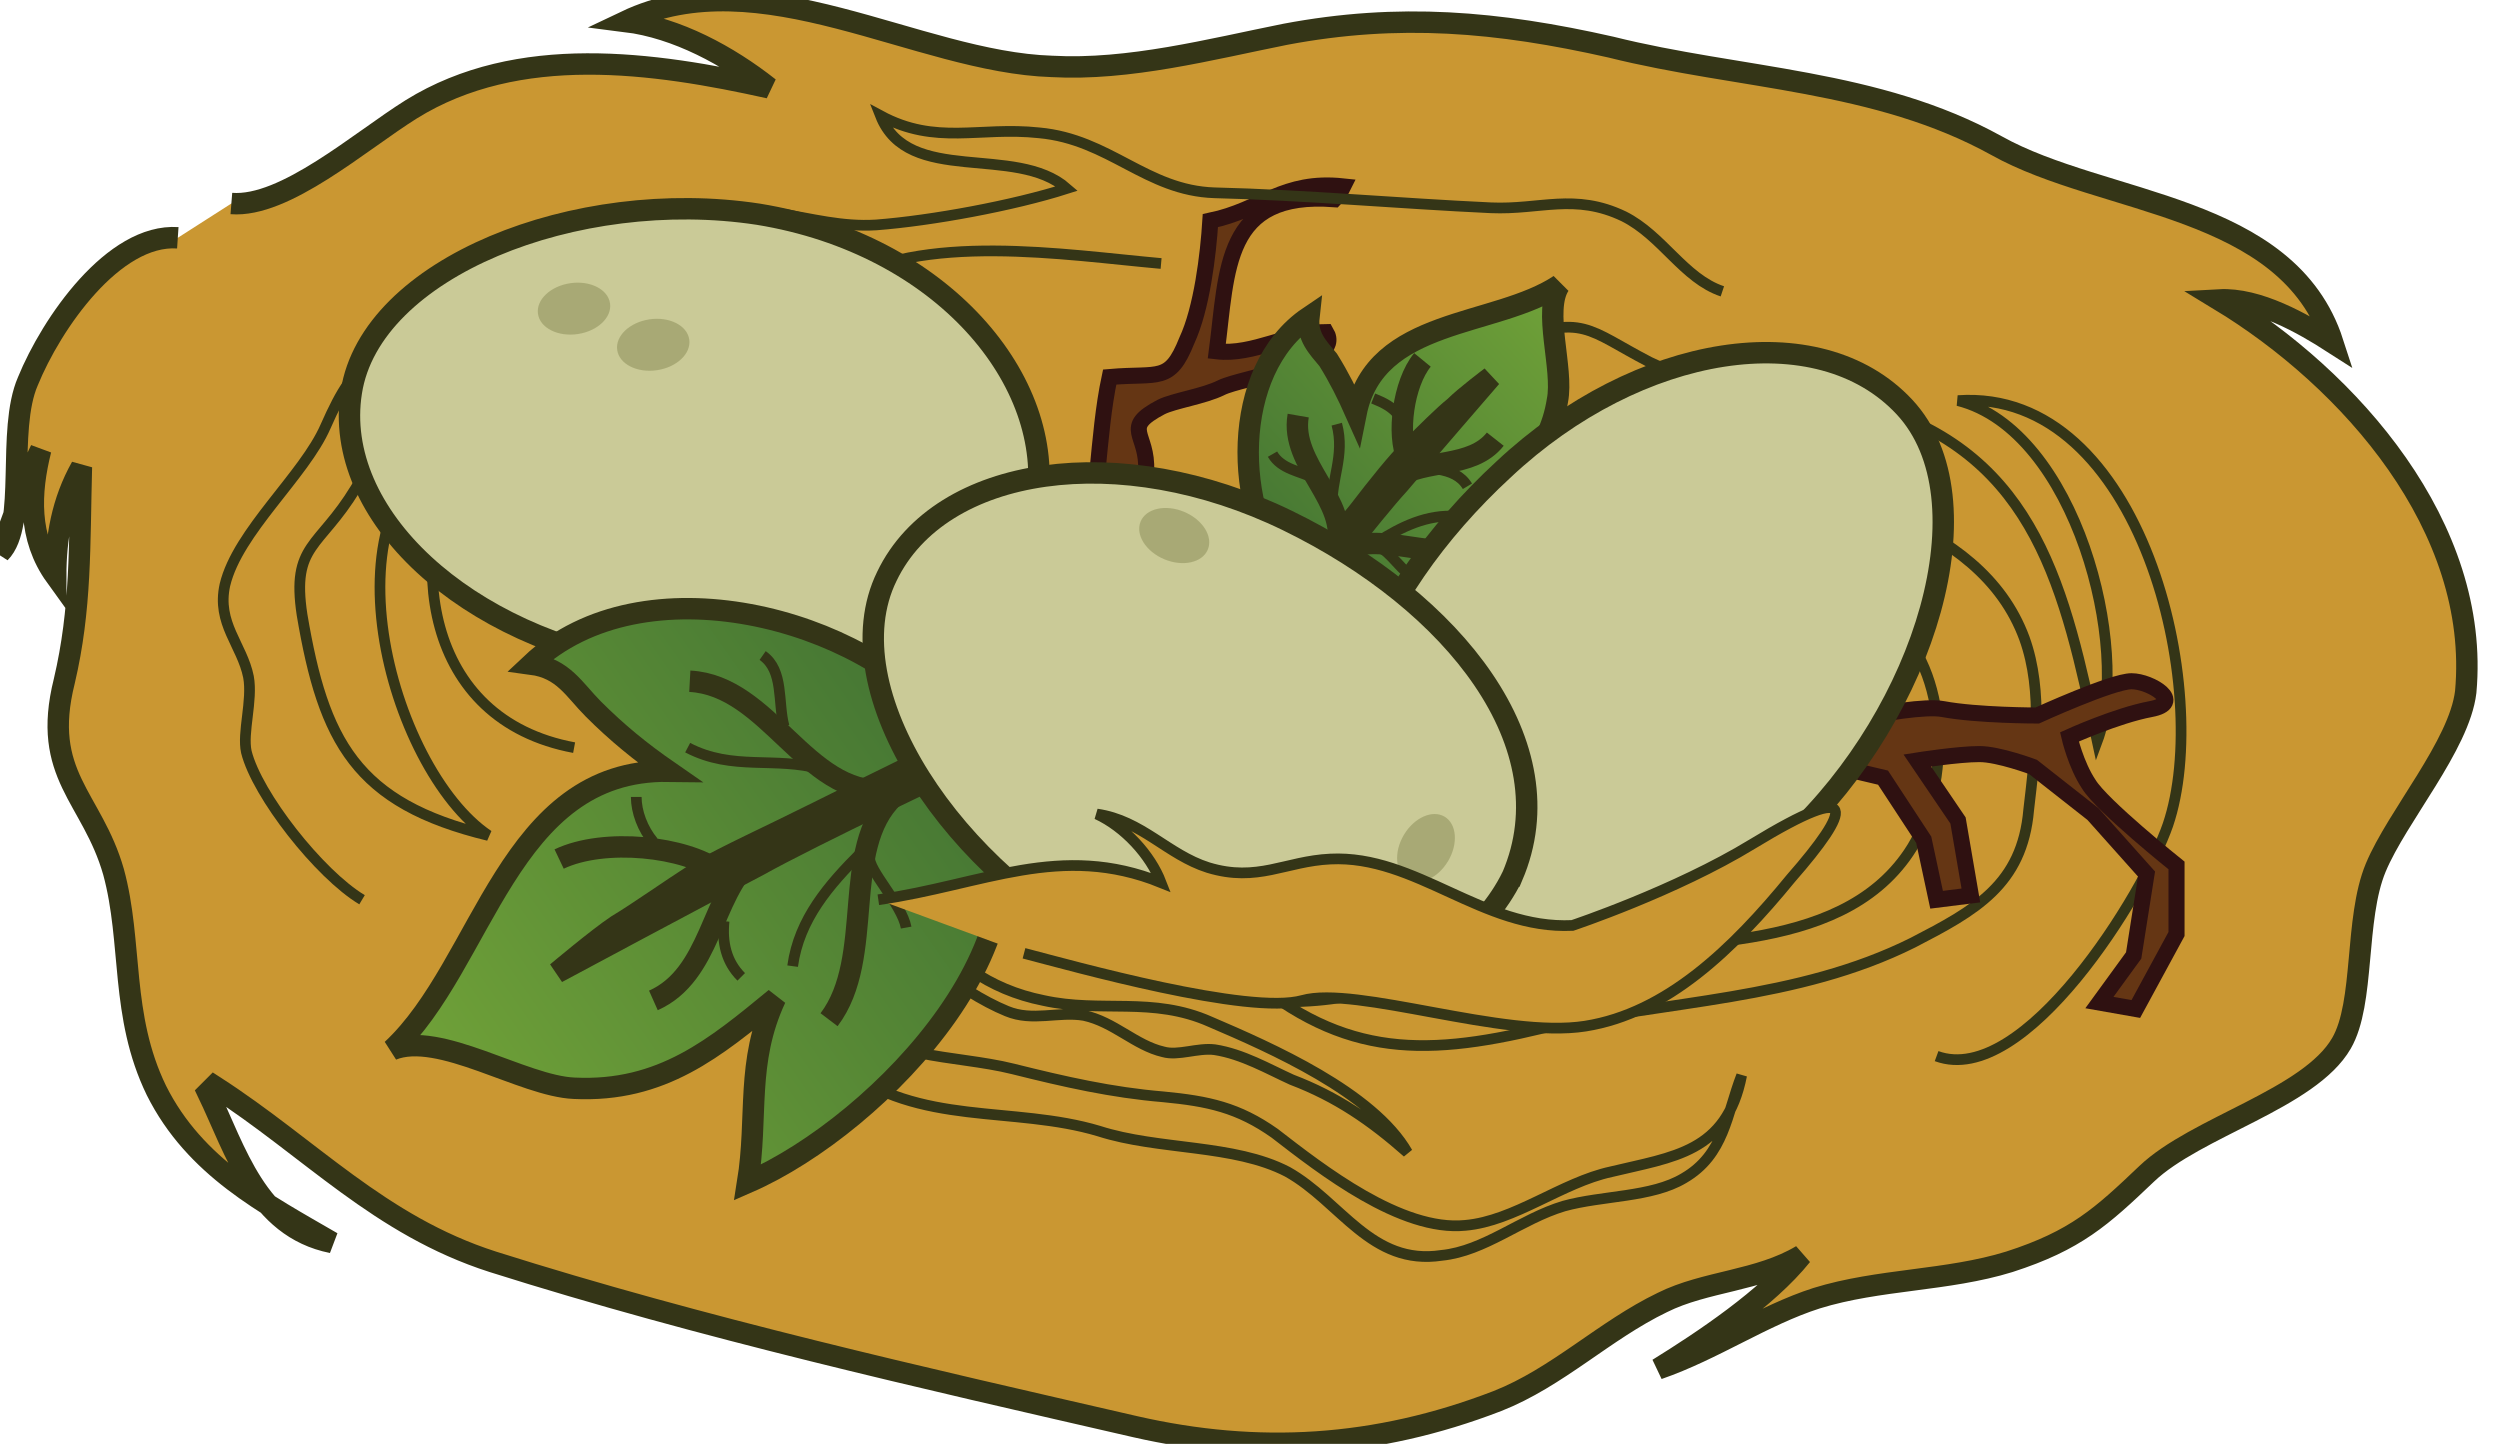 <svg xmlns="http://www.w3.org/2000/svg" version="1.0" viewBox="0 0 116.7 67.4"><switch><g><path fill="#CA9732" stroke="#343517" d="M8.3 11.1c-3-.2-5.9 4-7 6.7-1 2.3 0 6.7-1.3 8 .6-1.6 1.2-3.4 1.9-4.8-.5 2-.6 4.1.7 5.9 0-1.8.3-3.5 1.2-5.1-.1 3.7 0 6.6-.8 10-1.1 4.4 1.3 5.4 2.3 8.9.9 3.3.3 6.7 2 10.2 1.8 3.6 5.1 5.3 8.2 7.1-3.5-.7-4.5-4.3-5.8-7l.3-.3c4.5 2.9 7.7 6.5 13 8.2 9.8 3.1 20 5.4 30 7.7 5.7 1.3 11.2 1 16.9-1.2 2.8-1.1 5-3.3 7.7-4.6 2-1 4.5-1 6.5-2.2-1.6 2-4.6 4-6.7 5.3 2.6-.9 4.9-2.5 7.4-3.3 2.9-.9 6.1-.8 9-1.7 3.1-1 4.3-2.1 6.4-4.1 2.3-2.2 7.6-3.5 9.1-6.1 1.1-1.9.6-5.8 1.6-8.2 1-2.4 3.9-5.7 4.2-8.2.7-7.7-5.4-14.6-11.5-18.3 1.8-.1 3.9 1.1 5.3 2-2.1-6.5-10.7-6.4-15.7-9.2-5.6-3.1-12-3.1-18-4.6C69.9 1 65.3.6 60 1.6c-3.5.7-7.3 1.7-10.9 1.5C42.8 2.9 35.5-2 29.2 1c2.4.3 4.8 1.6 6.7 3.1-5.4-1.2-11.7-2.1-16.7 1-2.4 1.5-5.9 4.6-8.4 4.4"/><path fill="none" stroke="#343517" stroke-width=".5" d="M70.4 16c3.5-1.4 3.7-.6 6.6.9 3.3 1.6 7.1 1.1 10.5 2.1 7.6 2.3 8.9 8.6 10.4 15.6 1.6-4.3-1-14.5-6.5-15.9 8.6-.6 11.9 13.6 9.8 19.8-1.1 3.2-6.7 12.3-10.8 10.8"/><path fill="#653614" stroke="#2F1111" stroke-width=".75" d="M50.5 26.5c.8-2.8.7-6.1 1.3-8.9 2.3-.2 2.8.3 3.6-1.7.7-1.5 1-4 1.1-5.6 2.4-.5 3.4-1.9 6.2-1.6-.1.2-.2.4-.4.6-5.2-.4-5 3.3-5.5 7.1 1.7.2 3.4-.9 5.1-.9.9 1.5-3.9 2.1-4.9 2.6-.8.4-2.2.6-2.8.9-1.9 1-.6 1.2-.7 3 0 1.9-.9 4.7-2.1 6.1-1.5 1.7-3.2 2.3-4.7 4.1-.4-.2-1.2-.7-1.5-1.1 1-1.8 4.2-3.6 5.3-4.6"/><path fill="none" stroke="#343517" stroke-width=".5" d="M26.8 34.9c-7-1.3-8-8.8-5.1-14.6-7 2.9-3.5 15.6 1.1 18.7-6.2-1.5-7.7-4.4-8.7-10.3-.5-3.3.8-3.1 2.5-5.9 1.5-2.4 1.4-5 4.8-6.4-4 .1-4.7.1-6.2 3.5-1 2.3-4.1 4.9-4.7 7.4-.4 1.8.8 2.8 1.1 4.3.2 1.1-.3 2.6-.1 3.5.5 2 3.4 5.7 5.4 6.9"/><path fill="#CA9732" stroke="#343517" stroke-width=".5" d="M41.1 35.1c.6 2.7.2 5 1.7 7.5 1.4 2.2 3.4 3.6 5.9 4.1 2.7.6 5.1-.2 7.8 1 2.8 1.2 7.6 3.3 9.2 6.1-1.7-1.5-3.3-2.6-5.4-3.4-1.1-.5-2.3-1.2-3.6-1.4-.8-.1-1.7.3-2.4.1-1.3-.3-2.3-1.4-3.7-1.7-1.2-.2-2.4.3-3.6-.2-2.2-.9-5.5-3.4-6.2-5.7-.6-1.7.1-3 .2-4.6 0-1.2-.3-1.8-.7-3 .2 0 .4.1.6.2-1.7-.8-5.6-.4-6.1 1.6-1 3.9 2.3 8.7 4.5 11.5 1.8 2.3 5.2 2 8 2.7 2.4.6 4.6 1.1 7 1.3 2.1.2 3.5.5 5.2 1.7 2.2 1.7 5.9 4.6 8.9 4.3 2.3-.2 4.5-2 6.8-2.5 2.9-.7 5.4-.9 6.1-4.5-.7 1.8-.8 3.7-2.7 4.8-1.5.9-3.8.8-5.6 1.3-2 .6-3.7 2.1-5.7 2.3-3.3.5-4.7-2.5-7.2-3.9-2.5-1.3-6-1-8.8-1.9-4-1.2-8.4-.2-12-3-2.6-2-5.4-6.8-5.7-10-.3-3.1.8-4.9 3-7"/><path fill="none" stroke="#343517" stroke-width=".5" d="M31.9 10.5c3.3-1.6 5.8.2 9 0 2.6-.2 6.4-.9 8.9-1.7-2.4-2.1-7.4-.1-8.7-3.4 2.6 1.4 4.6.5 7.4.8 3.3.3 5 2.7 8.2 2.8 4.2.1 8.6.5 12.9.7 2.3.1 3.9-.7 6.2.4 1.8.9 2.8 2.9 4.6 3.5M39 13.3c4-2.5 10.7-1.4 15.2-1"/><path fill="#CA9732" stroke="#343517" stroke-width=".5" d="M79.7 21.3c5.1 1.6 12.7 2.8 14.8 8.5.9 2.5.5 5.4.2 8-.3 3.5-2.5 4.7-5.4 6.2-5.4 2.7-11.5 2.7-17.3 4-5.8 1.4-9.6 1.3-14.3-2.9 5.1 2.5 10.1.5 15.3-.4 5.2-.9 12.8 0 16.1-4.9 1.9-2.8 2-8.1-.6-10.6-.9-.8-3.6-1.3-4-2.4-.7-1.9 1.9-2.4 3-2.8"/><path fill="#CACA97" stroke="#343517" d="M48.4 23.5c-1.4 6.5-9.6 8.9-18.1 7.6-8.6-1.3-14.8-7.1-13.9-12.8.9-5.8 10.5-9.6 19-8.3 8.6 1.4 13.9 7.8 13 13.5z"/><linearGradient id="a" x1="1264.85" x2="1242.176" y1="-1464.977" y2="-1431.358" gradientTransform="scale(1 -1) rotate(-81.9 1486.495 -50.986)" gradientUnits="userSpaceOnUse"><stop offset="0" stop-color="#366732"/><stop offset="1" stop-color="#97c93c"/></linearGradient><path fill="url(#a)" stroke="#343517" d="M60.1 26.9c-2.5-3-2.7-9.6 1-12.1-.1.9.4 1.4.9 2 .5.8.9 1.6 1.3 2.5.9-4.5 6.5-4 9.5-6-.8 1.2.2 3.9-.1 5.4-.4 2.5-2 3.7-3.8 5.1 2-.4 3.4.3 5.3.4-2.5 3.3-9.3 7.5-12.7 3.9l-1.4-1.2z"/><path fill="#343517" stroke="#343517" d="M60.7 27.2s1.7-2.1 2.7-3.3c1-1.3 1.8-2.3 2.5-3 .7-.7 1.5-1.5 2-1.9.5-.5 1.7-1.4 1.7-1.4s-3.2 3.7-4.3 5c-1.2 1.3-4.2 5.2-4.2 5.2s-.7 1.7-.1 2.3c.7.6 2 1.6 2 1.6s-3.4-.7-3.3-1.9c.1-1.2 1-2.6 1-2.6z"/><path fill="none" stroke="#343517" d="M65.2 22.3c1.3-.9 3.5-.4 4.6-1.8m-7.3 5.3c1.8-1.2 4.6.6 6.7-.4m-3.5-4c-.5-1.1-.2-3.5.7-4.6m-4 8.8c.6-2.2-2.2-3.9-1.8-6.2"/><path fill="none" stroke="#343517" stroke-width=".5" d="M64.4 25.6c.4 0 1.1 1.2 1.8 1.5m-4.9-4.8c-.6-.3-1.5-.4-1.9-1.1m7.7.7c.6.1 1.1.3 1.4.8m-3.2-3.3c-.3-.4-.7-.6-1.2-.8m-1.9 5.1c-.1-1.3.6-2.4.2-3.9m1.9 5.5c1.1-.7 2.3-1.3 3.7-1.2"/><path fill="#653614" stroke="#2F1111" stroke-width=".75" d="M82.8 34.4s6.3-1.6 7.9-1.3c1.6.3 4.4.3 4.4.3s3.5-1.6 4.4-1.6c.9 0 2.5 1 .9 1.3-1.6.3-3.8 1.3-3.8 1.3s.3 1.3.9 2.2c.6 1 4.1 3.8 4.1 3.8v3.2l-1.9 3.5-1.7-.3 1.6-2.2.6-3.8-2.5-2.8-2.8-2.2s-1.6-.6-2.5-.6c-1 0-2.9.3-2.9.3l1.9 2.8.6 3.5-1.6.2-.6-2.8-1.9-2.9-3.8-.9-1.9.6.6-1.6z"/><linearGradient id="b" x1="2.526" x2="-34.212" y1="704.9" y2="759.373" gradientTransform="rotate(20.844 1868.383 500.823)" gradientUnits="userSpaceOnUse"><stop offset="0" stop-color="#366732"/><stop offset="1" stop-color="#97c93c"/></linearGradient><path fill="url(#b)" stroke="#343517" d="M44.2 33.8c-3.9-5-14.2-7.7-19.4-2.8 1.5.2 2 1.2 2.9 2.1 1.1 1.1 2.2 2 3.5 2.9-7.5-.1-8.6 9-12.9 13 2.2-.9 6.1 1.7 8.5 1.8 4.1.2 6.6-1.9 9.4-4.2-1.4 3-.8 5.5-1.3 8.6 6.2-2.7 15.1-12 10.7-18.7l-1.4-2.7z"/><path fill="#343517" stroke="#343517" d="M44.5 34.8s-3.9 1.9-6.3 3.1c-2.4 1.2-4.2 2-5.6 2.8-1.4.9-2.8 1.9-3.8 2.5-.9.6-2.8 2.2-2.8 2.2s6.9-3.7 9.4-5c2.5-1.4 9.7-4.8 9.7-4.8s2.9-.5 3.6.7c.7 1.2 1.8 3.8 1.8 3.8s0-5.6-1.8-5.9c-1.8-.3-4.2.6-4.2.6z"/><path fill="none" stroke="#343517" d="M35.1 40.1c-1.9 1.7-1.9 5.4-4.6 6.6m11.2-9.5c-2.5 2.4-.8 7.5-3 10.4m-5.1-6.9c-1.6-1.2-5.4-1.6-7.5-.6m15.2-3.2c-3.7.2-5.4-4.9-9.1-5.1"/><path fill="none" stroke="#343517" stroke-width=".5" d="M40.6 40c-.1.6 1.5 2.2 1.7 3.3m-5.7-9.4c-.3-1.1 0-2.6-1-3.3M33.8 43c-.1 1 .1 1.9.8 2.6m-4.1-6.3c-.5-.6-.8-1.4-.8-2.1m8.6-1.3c-2.1-.6-4.1.1-6.2-1m8.1 4.9c-1.5 1.5-2.9 3.1-3.2 5.3"/><path fill="#CACA97" stroke="#343517" d="M64.9 40.8c-4.3-5.1-1.1-13 5.3-18.9 6.3-5.9 14.7-7.2 18.7-2.9 4 4.3 1 14.2-5.3 20.1-6.4 5.8-14.7 6-18.7 1.7z"/><path fill="#CACA97" stroke="#343517" d="M70.6 40.9c2.6-6.1-2.7-12.8-10.5-16.6-7.8-3.8-16.2-2.6-18.7 2.6-2.6 5.3 3.1 13.9 10.9 17.7 7.7 3.8 15.7 1.6 18.3-3.7z"/><ellipse cx="66.6" cy="39.6" fill="#666733" opacity=".33" rx="1.7" ry="1.2" transform="rotate(-59.245 66.568 39.622)"/><ellipse cx="54.8" cy="25" fill="#666733" opacity=".33" rx="1.7" ry="1.2" transform="rotate(22.742 54.808 25.031)"/><ellipse cx="63" cy="41.1" fill="#666733" opacity=".33" rx="1.1" ry=".8" transform="rotate(-59.242 62.956 41.121)"/><path fill="#CA9732" stroke="#343517" stroke-width=".5" d="M41 42c4.9-.7 8.5-2.7 13.2-.8-.5-1.3-1.7-2.6-3-3.2 2.1.3 3.3 1.9 5.2 2.5 2.3.7 3.6-.3 5.7-.4 4-.2 7.1 3.3 11.3 3.1 0 0 4.8-1.6 8.4-3.8 5.1-3.1 4.6-1.6 1.8 1.6-2.7 3.3-5.8 6.3-9.6 6.9-3.8.6-10.7-1.9-13.2-1.2s-10.7-1.6-13-2.2"/><ellipse cx="26.8" cy="14.4" fill="#666733" opacity=".33" rx="1.7" ry="1.2" transform="rotate(-8.378 26.844 14.44)"/><ellipse cx="30.5" cy="16.1" fill="#666733" opacity=".33" rx="1.7" ry="1.2" transform="rotate(-8.389 30.457 16.144)"/></g></switch></svg>
